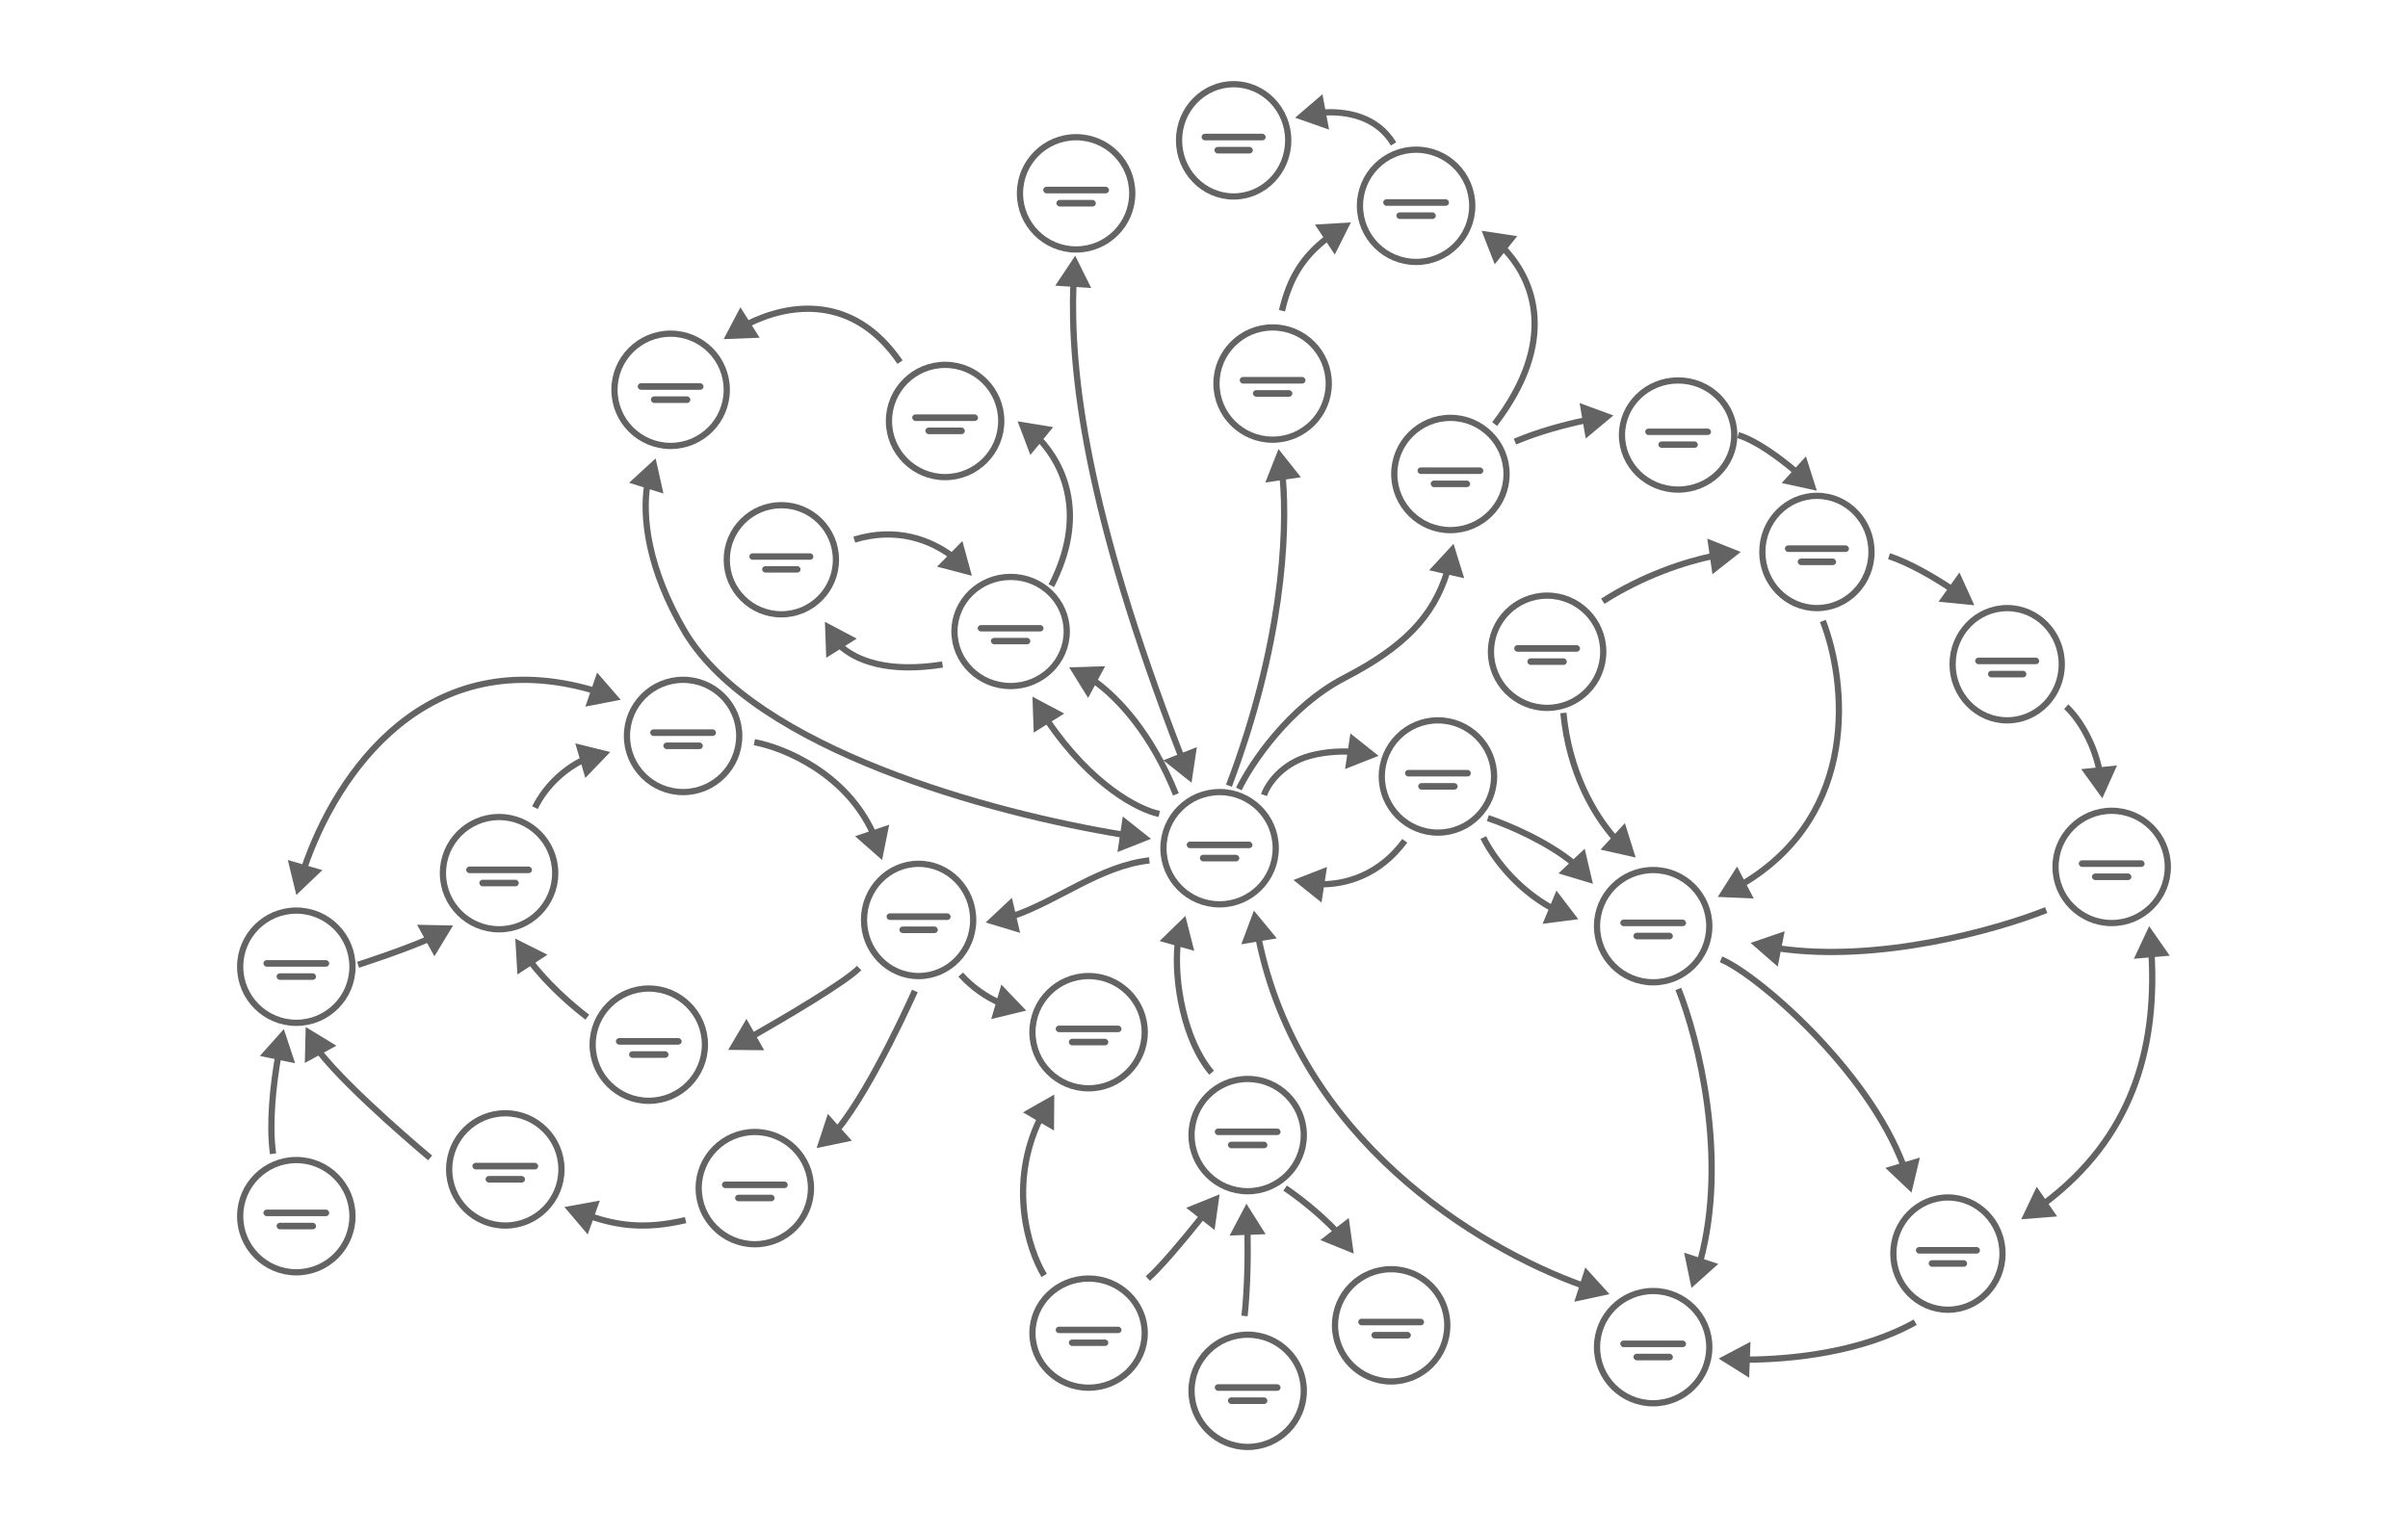 <svg width="772" height="492" viewBox="0 0 772 492" fill="none" xmlns="http://www.w3.org/2000/svg">
<rect x="0" y="0" width="772" height="492" fill="#333333" stroke="none"/>
<g clip-path="url(#clip0)">
<rect width="772" height="492" fill="white"/>
<circle cx="391" cy="272" r="18" stroke="#636363" stroke-width="2"/>
<rect x="380.444" y="269.889" width="21.111" height="2.111" rx="1.056" fill="#636363"/>
<rect x="384.667" y="274.111" width="12.667" height="2.111" rx="1.056" fill="#636363"/>
<circle cx="461" cy="249" r="18" stroke="#636363" stroke-width="2"/>
<rect x="450.444" y="246.889" width="21.111" height="2.111" rx="1.056" fill="#636363"/>
<rect x="454.667" y="251.111" width="12.667" height="2.111" rx="1.056" fill="#636363"/>
<circle cx="496" cy="209" r="18" stroke="#636363" stroke-width="2"/>
<rect x="485.444" y="206.889" width="21.111" height="2.111" rx="1.056" fill="#636363"/>
<rect x="489.667" y="211.111" width="12.667" height="2.111" rx="1.056" fill="#636363"/>
<circle cx="465" cy="152" r="18" stroke="#636363" stroke-width="2"/>
<rect x="454.444" y="149.889" width="21.111" height="2.111" rx="1.056" fill="#636363"/>
<rect x="458.667" y="154.111" width="12.667" height="2.111" rx="1.056" fill="#636363"/>
<circle cx="408" cy="123" r="18" stroke="#636363" stroke-width="2"/>
<rect x="397.444" y="120.889" width="21.111" height="2.111" rx="1.056" fill="#636363"/>
<rect x="401.667" y="125.111" width="12.667" height="2.111" rx="1.056" fill="#636363"/>
<circle cx="454" cy="66" r="18" stroke="#636363" stroke-width="2"/>
<rect x="443.444" y="63.889" width="21.111" height="2.111" rx="1.056" fill="#636363"/>
<rect x="447.667" y="68.111" width="12.667" height="2.111" rx="1.056" fill="#636363"/>
<path d="M413 45C413 54.966 405.14 63 395.5 63C385.86 63 378 54.966 378 45C378 35.034 385.86 27 395.5 27C405.14 27 413 35.034 413 45Z" stroke="#636363" stroke-width="2"/>
<rect x="385.222" y="42.889" width="20.556" height="2.111" rx="1.056" fill="#636363"/>
<rect x="389.333" y="47.111" width="12.333" height="2.111" rx="1.056" fill="#636363"/>
<circle cx="345" cy="62" r="18" stroke="#636363" stroke-width="2"/>
<rect x="334.444" y="59.889" width="21.111" height="2.111" rx="1.056" fill="#636363"/>
<rect x="338.667" y="64.111" width="12.667" height="2.111" rx="1.056" fill="#636363"/>
<circle cx="303" cy="135" r="18" stroke="#636363" stroke-width="2"/>
<rect x="292.444" y="132.889" width="21.111" height="2.111" rx="1.056" fill="#636363"/>
<rect x="296.667" y="137.111" width="12.667" height="2.111" rx="1.056" fill="#636363"/>
<path d="M342 202.5C342 212.14 333.966 220 324 220C314.034 220 306 212.14 306 202.5C306 192.86 314.034 185 324 185C333.966 185 342 192.86 342 202.5Z" stroke="#636363" stroke-width="2"/>
<rect x="313.444" y="200.444" width="21.111" height="2.056" rx="1.028" fill="#636363"/>
<rect x="317.667" y="204.556" width="12.667" height="2.056" rx="1.028" fill="#636363"/>
<circle cx="250.5" cy="179.5" r="17.5" stroke="#636363" stroke-width="2"/>
<rect x="240.222" y="177.444" width="20.556" height="2.056" rx="1.028" fill="#636363"/>
<rect x="244.333" y="181.556" width="12.333" height="2.056" rx="1.028" fill="#636363"/>
<circle cx="215" cy="125" r="18" stroke="#636363" stroke-width="2"/>
<rect x="204.444" y="122.889" width="21.111" height="2.111" rx="1.056" fill="#636363"/>
<rect x="208.667" y="127.111" width="12.667" height="2.111" rx="1.056" fill="#636363"/>
<circle cx="219" cy="236" r="18" stroke="#636363" stroke-width="2"/>
<rect x="208.444" y="233.889" width="21.111" height="2.111" rx="1.056" fill="#636363"/>
<rect x="212.667" y="238.111" width="12.667" height="2.111" rx="1.056" fill="#636363"/>
<circle cx="208" cy="335" r="18" stroke="#636363" stroke-width="2"/>
<rect x="197.444" y="332.889" width="21.111" height="2.111" rx="1.056" fill="#636363"/>
<rect x="201.667" y="337.111" width="12.667" height="2.111" rx="1.056" fill="#636363"/>
<circle cx="242" cy="381" r="18" stroke="#636363" stroke-width="2"/>
<rect x="231.444" y="378.889" width="21.111" height="2.111" rx="1.056" fill="#636363"/>
<rect x="235.667" y="383.111" width="12.667" height="2.111" rx="1.056" fill="#636363"/>
<path d="M312 295C312 304.966 304.14 313 294.5 313C284.86 313 277 304.966 277 295C277 285.034 284.86 277 294.5 277C304.14 277 312 285.034 312 295Z" stroke="#636363" stroke-width="2"/>
<rect x="284.222" y="292.889" width="20.556" height="2.111" rx="1.056" fill="#636363"/>
<rect x="288.333" y="297.111" width="12.333" height="2.111" rx="1.056" fill="#636363"/>
<circle cx="160" cy="280" r="18" stroke="#636363" stroke-width="2"/>
<rect x="149.444" y="277.889" width="21.111" height="2.111" rx="1.056" fill="#636363"/>
<rect x="153.667" y="282.111" width="12.667" height="2.111" rx="1.056" fill="#636363"/>
<circle cx="95" cy="310" r="18" stroke="#636363" stroke-width="2"/>
<rect x="84.444" y="307.889" width="21.111" height="2.111" rx="1.056" fill="#636363"/>
<rect x="88.666" y="312.111" width="12.667" height="2.111" rx="1.056" fill="#636363"/>
<circle cx="95" cy="390" r="18" stroke="#636363" stroke-width="2"/>
<rect x="84.444" y="387.889" width="21.111" height="2.111" rx="1.056" fill="#636363"/>
<rect x="88.666" y="392.111" width="12.667" height="2.111" rx="1.056" fill="#636363"/>
<circle cx="162" cy="375" r="18" stroke="#636363" stroke-width="2"/>
<rect x="151.444" y="372.889" width="21.111" height="2.111" rx="1.056" fill="#636363"/>
<rect x="155.667" y="377.111" width="12.667" height="2.111" rx="1.056" fill="#636363"/>
<circle cx="349" cy="331" r="18" stroke="#636363" stroke-width="2"/>
<rect x="338.444" y="328.889" width="21.111" height="2.111" rx="1.056" fill="#636363"/>
<rect x="342.667" y="333.111" width="12.667" height="2.111" rx="1.056" fill="#636363"/>
<circle cx="530" cy="297" r="18" stroke="#636363" stroke-width="2"/>
<rect x="519.444" y="294.889" width="21.111" height="2.111" rx="1.056" fill="#636363"/>
<rect x="523.667" y="299.111" width="12.667" height="2.111" rx="1.056" fill="#636363"/>
<circle cx="677" cy="278" r="18" stroke="#636363" stroke-width="2"/>
<rect x="666.444" y="275.889" width="21.111" height="2.111" rx="1.056" fill="#636363"/>
<rect x="670.667" y="280.111" width="12.667" height="2.111" rx="1.056" fill="#636363"/>
<path d="M661 213C661 222.966 653.14 231 643.5 231C633.86 231 626 222.966 626 213C626 203.034 633.86 195 643.5 195C653.14 195 661 203.034 661 213Z" stroke="#636363" stroke-width="2"/>
<rect x="633.222" y="210.889" width="20.556" height="2.111" rx="1.056" fill="#636363"/>
<rect x="637.333" y="215.111" width="12.333" height="2.111" rx="1.056" fill="#636363"/>
<path d="M556 139.5C556 149.14 547.966 157 538 157C528.034 157 520 149.14 520 139.5C520 129.86 528.034 122 538 122C547.966 122 556 129.86 556 139.5Z" stroke="#636363" stroke-width="2"/>
<rect x="527.444" y="137.444" width="21.111" height="2.056" rx="1.028" fill="#636363"/>
<rect x="531.667" y="141.556" width="12.667" height="2.056" rx="1.028" fill="#636363"/>
<path d="M600 177C600 186.966 592.14 195 582.5 195C572.86 195 565 186.966 565 177C565 167.034 572.86 159 582.5 159C592.14 159 600 167.034 600 177Z" stroke="#636363" stroke-width="2"/>
<rect x="572.222" y="174.889" width="20.556" height="2.111" rx="1.056" fill="#636363"/>
<rect x="576.333" y="179.111" width="12.333" height="2.111" rx="1.056" fill="#636363"/>
<circle cx="400" cy="364" r="18" stroke="#636363" stroke-width="2"/>
<rect x="389.444" y="361.889" width="21.111" height="2.111" rx="1.056" fill="#636363"/>
<rect x="393.667" y="366.111" width="12.667" height="2.111" rx="1.056" fill="#636363"/>
<path d="M367 427.5C367 437.14 358.966 445 349 445C339.034 445 331 437.14 331 427.5C331 417.86 339.034 410 349 410C358.966 410 367 417.86 367 427.5Z" stroke="#636363" stroke-width="2"/>
<rect x="338.444" y="425.444" width="21.111" height="2.056" rx="1.028" fill="#636363"/>
<rect x="342.667" y="429.556" width="12.667" height="2.056" rx="1.028" fill="#636363"/>
<circle cx="400" cy="446" r="18" stroke="#636363" stroke-width="2"/>
<rect x="389.444" y="443.889" width="21.111" height="2.111" rx="1.056" fill="#636363"/>
<rect x="393.667" y="448.111" width="12.667" height="2.111" rx="1.056" fill="#636363"/>
<circle cx="446" cy="425" r="18" stroke="#636363" stroke-width="2"/>
<rect x="435.444" y="422.889" width="21.111" height="2.111" rx="1.056" fill="#636363"/>
<rect x="439.667" y="427.111" width="12.667" height="2.111" rx="1.056" fill="#636363"/>
<circle cx="530" cy="432" r="18" stroke="#636363" stroke-width="2"/>
<rect x="519.444" y="429.889" width="21.111" height="2.111" rx="1.056" fill="#636363"/>
<rect x="523.667" y="434.111" width="12.667" height="2.111" rx="1.056" fill="#636363"/>
<path d="M642 402C642 411.966 634.14 420 624.5 420C614.86 420 607 411.966 607 402C607 392.034 614.86 384 624.5 384C634.14 384 642 392.034 642 402Z" stroke="#636363" stroke-width="2"/>
<rect x="614.222" y="399.889" width="20.556" height="2.111" rx="1.056" fill="#636363"/>
<rect x="618.333" y="404.111" width="12.333" height="2.111" rx="1.056" fill="#636363"/>
<path d="M689.012 297L684.113 307.456L695.618 306.471L689.012 297ZM648 391L659.511 390.084L652.962 380.574L648 391ZM688.782 306.027C690.502 336.639 682.322 364.417 654.81 385.098L656.012 386.697C684.194 365.513 692.525 337.005 690.779 305.914L688.782 306.027Z" fill="#636363"/>
<path d="M506 294.765L498.988 285.592L494.549 296.251L506 294.765ZM441.967 242.388L432.935 235.193L431.22 246.612L441.967 242.388ZM419.923 242.388L420.185 243.353L420.185 243.353L419.923 242.388ZM414.674 282.195L423.675 289.428L425.438 278.016L414.674 282.195ZM316 295.813L327.053 299.153L324.419 287.911L316 295.813ZM380.033 293.718L371.76 301.773L382.872 304.91L380.033 293.718ZM474.655 269.006C477.317 274.613 485.021 285.607 497.217 292.186L498.167 290.426C486.427 284.093 478.985 273.464 476.461 268.148L474.655 269.006ZM433.112 240.052C429.124 239.868 424.391 240.136 419.66 241.423L420.185 243.353C424.667 242.133 429.183 241.873 433.02 242.05L433.112 240.052ZM419.66 241.423C410.046 244.04 405.415 251.239 404.278 254.642L406.175 255.276C407.138 252.393 411.324 245.765 420.185 243.353L419.66 241.423ZM423.567 284.569C431.902 284.592 442.824 281.521 451.169 270.218L449.56 269.03C441.663 279.726 431.399 282.591 423.573 282.569L423.567 284.569ZM325.083 294.707C332.379 292.229 339.482 288.143 346.575 284.546C353.72 280.921 360.912 277.756 368.596 276.904L368.376 274.916C360.311 275.81 352.846 279.122 345.67 282.762C338.441 286.429 331.557 290.396 324.439 292.814L325.083 294.707ZM389.194 343.353C384.906 338.296 381.918 331.085 380.17 323.583C378.424 316.09 377.94 308.41 378.582 302.486L376.594 302.27C375.924 308.448 376.432 316.356 378.222 324.037C380.01 331.71 383.099 339.258 387.668 344.647L389.194 343.353Z" fill="#636363"/>
<path d="M409.882 144L405.649 154.743L417.069 153.038L409.882 144ZM431.059 217.365L431.519 218.253L431.059 217.365ZM466 174.394L458.162 182.873L469.424 185.422L466 174.394ZM410.216 152.992C411.879 171.347 409.985 206.935 393.065 251.598L394.935 252.306C411.958 207.374 413.899 171.482 412.208 152.812L410.216 152.992ZM398.077 253.435C401.909 245.504 413.996 227.339 431.519 218.253L430.599 216.478C412.546 225.838 400.209 244.425 396.276 252.565L398.077 253.435ZM431.519 218.253C450.399 208.464 460.372 198.568 464.97 183.466L463.056 182.883C458.674 197.277 449.217 206.824 430.599 216.478L431.519 218.253Z" fill="#636363"/>
<path d="M475 74L479.211 84.752L486.417 75.729L475 74ZM481.312 80.311C486.132 85.287 490.364 92.53 490.935 101.745C491.505 110.952 488.429 122.262 478.385 135.392L479.974 136.608C490.239 123.187 493.537 111.414 492.931 101.622C492.325 91.838 487.828 84.164 482.749 78.919L481.312 80.311Z" fill="#636363"/>
<path d="M415.208 37.74L426.102 41.569L423.971 30.22L415.208 37.74ZM433.092 71.319L421.566 72.014L427.931 81.648L433.092 71.319ZM517.252 133.229L506.414 129.245L508.383 140.623L517.252 133.229ZM582.476 157.363L578.979 146.358L571.197 154.889L582.476 157.363ZM632.972 194.09L628.2 183.575L621.48 192.965L632.972 194.09ZM674 256L678.72 245.462L667.234 246.643L674 256ZM424.12 37.077C431.82 36.573 440.942 38.39 445.911 46.65L447.625 45.619C442.085 36.409 431.991 34.558 423.989 35.081L424.12 37.077ZM424.974 75.487C417.016 81.593 412.53 88.602 410.026 99.425L411.974 99.876C414.381 89.474 418.626 82.879 426.191 77.073L424.974 75.487ZM486.085 142.543C493.545 139.354 501.996 137.12 508.59 135.742L508.18 133.785C501.519 135.177 492.927 137.443 485.299 140.704L486.085 142.543ZM556.941 140.483C559.644 141.291 562.788 142.98 565.992 145.094C569.183 147.2 572.381 149.692 575.181 152.061L576.473 150.534C573.633 148.131 570.371 145.587 567.093 143.424C563.828 141.27 560.493 139.458 557.515 138.567L556.941 140.483ZM605.305 179.299C611.798 181.458 619.296 185.825 625.099 189.684L626.206 188.019C620.363 184.133 612.687 179.646 605.936 177.401L605.305 179.299ZM661.756 227.36C664.65 229.984 669.984 237.089 672.1 247.25L674.058 246.843C671.852 236.25 666.294 228.774 663.1 225.878L661.756 227.36Z" fill="#636363"/>
<path d="M344.706 82L338.308 91.613L349.832 92.347L344.706 82ZM382 251L383.711 239.58L372.966 243.809L382 251ZM343.134 90.942C342.056 119.012 346.931 163.525 377.773 242.989L379.637 242.265C348.86 162.968 344.068 118.734 345.133 91.019L343.134 90.942Z" fill="#636363"/>
<path d="M342.767 214L348.849 223.816L354.309 213.641L342.767 214ZM331 223.4L331.404 234.94L341.196 228.82L331 223.4ZM350.115 219.068C357.816 224.577 368.234 235.681 376.073 255.108L377.927 254.359C369.957 234.605 359.309 223.187 351.278 217.442L350.115 219.068ZM371.843 260.019C365.764 258.832 350.7 251.266 336.598 230.471L334.942 231.593C349.252 252.695 364.725 260.667 371.46 261.981L371.843 260.019Z" fill="#636363"/>
<path d="M311.585 184.641L308.538 173.503L300.416 181.711L311.585 184.641ZM264.462 199.397L264.886 210.936L274.668 204.799L264.462 199.397ZM326.245 135.103L330.328 145.904L337.641 136.968L326.245 135.103ZM232 108.754L243.538 108.298L237.374 98.534L232 108.754ZM305.785 177.509C298.745 172.249 287.524 167.824 273.594 172.091L274.18 174.003C287.362 169.965 297.932 174.138 304.589 179.111L305.785 177.509ZM268.571 207.759C274.171 212.875 284.629 216.868 302.316 214.087L302.005 212.111C284.724 214.829 274.943 210.871 269.92 206.283L268.571 207.759ZM332.48 141.486C336.484 145.761 340.179 151.819 341.493 159.486C342.805 167.142 341.757 176.477 336.159 187.345L337.937 188.261C343.711 177.051 344.857 167.277 343.464 159.148C342.073 151.03 338.162 144.627 333.939 140.119L332.48 141.486ZM240.061 104.842C246.536 101.56 254.805 99.175 263.252 100.269C271.656 101.358 280.35 105.903 287.721 116.696L289.373 115.568C281.703 104.338 272.518 99.453 263.509 98.286C254.542 97.124 245.863 99.659 239.157 103.058L240.061 104.842Z" fill="#636363"/>
<path d="M369 269L359.957 261.819L358.26 273.241L369 269ZM219.658 202.741L218.796 203.248L218.802 203.258L219.658 202.741ZM210.193 147L201.687 154.809L212.703 158.271L210.193 147ZM360.264 266.691C339.165 263.249 309.803 256.424 282.9 245.783C255.946 235.121 231.684 220.713 220.514 202.224L218.802 203.258C230.334 222.346 255.146 236.955 282.165 247.643C309.235 258.351 338.744 265.206 359.942 268.665L360.264 266.691ZM220.52 202.234C208.451 181.716 206.982 165.512 208.484 155.738L206.507 155.434C204.926 165.725 206.527 182.39 218.796 203.248L220.52 202.234Z" fill="#636363"/>
<path d="M95 287L103.354 279.029L92.274 275.779L95 287ZM199 224.404L191.434 215.681L187.663 226.595L199 224.404ZM98.48 278.683C103.61 263.583 113.349 245.567 128.396 233.313C143.393 221.099 163.708 214.563 190.204 222.421L190.772 220.504C163.61 212.448 142.615 219.153 127.133 231.762C111.7 244.331 101.79 262.721 96.586 278.04L98.48 278.683Z" fill="#636363"/>
<path d="M165.2 300.984L165.885 312.511L175.525 306.154L165.2 300.984ZM329 324.078L321.033 315.719L317.778 326.798L329 324.078ZM261.8 368.167L273.103 365.808L265.409 357.198L261.8 368.167ZM233.45 336.675L244.996 336.786L239.32 326.731L233.45 336.675ZM282.8 275.79L285.073 264.469L274.132 268.161L282.8 275.79ZM195.65 241.149L184.44 238.38L187.647 249.473L195.65 241.149ZM145.25 296.785L133.705 296.547L139.272 306.664L145.25 296.785ZM180.95 387.062L188.421 395.866L192.31 384.994L180.95 387.062ZM98 329.327L97.726 340.87L107.86 335.336L98 329.327ZM169.365 309.111C173.332 314.236 177.917 318.702 181.501 321.88C183.295 323.471 184.842 324.744 185.943 325.62C186.494 326.058 186.933 326.398 187.235 326.628C187.387 326.743 187.504 326.832 187.584 326.891C187.624 326.921 187.654 326.944 187.675 326.959C187.686 326.967 187.694 326.973 187.699 326.977C187.702 326.979 187.704 326.981 187.706 326.982C187.707 326.982 187.707 326.983 187.708 326.983C187.708 326.983 187.708 326.984 187.708 326.984C187.709 326.984 187.709 326.984 188.3 326.177C188.891 325.371 188.891 325.371 188.891 325.371C188.891 325.371 188.891 325.371 188.891 325.371C188.891 325.371 188.891 325.371 188.89 325.37C188.889 325.369 188.888 325.368 188.886 325.367C188.881 325.363 188.874 325.358 188.865 325.352C188.846 325.338 188.818 325.317 188.781 325.289C188.706 325.233 188.594 325.149 188.448 325.037C188.155 324.815 187.728 324.484 187.189 324.055C186.111 323.198 184.591 321.948 182.828 320.384C179.297 317.252 174.81 312.879 170.947 307.887L169.365 309.111ZM307.257 313.2C311.302 317.693 315.909 320.624 319.953 322.452L320.777 320.629C316.939 318.894 312.572 316.115 308.743 311.862L307.257 313.2ZM269.283 362.804C274.974 355.855 281.214 344.67 286.008 335.286C288.411 330.582 290.462 326.308 291.912 323.211C292.637 321.662 293.212 320.406 293.606 319.538C293.803 319.103 293.955 318.765 294.058 318.536C294.109 318.421 294.148 318.333 294.174 318.274C294.188 318.245 294.198 318.222 294.204 318.207C294.208 318.2 294.21 318.194 294.212 318.19C294.213 318.188 294.213 318.186 294.214 318.185C294.214 318.185 294.214 318.185 294.214 318.184C294.215 318.184 294.215 318.184 293.3 317.78C292.385 317.375 292.385 317.375 292.385 317.376C292.385 317.376 292.385 317.376 292.385 317.376C292.384 317.377 292.384 317.379 292.383 317.38C292.382 317.384 292.379 317.389 292.376 317.397C292.37 317.411 292.36 317.433 292.347 317.462C292.321 317.519 292.283 317.606 292.232 317.719C292.131 317.945 291.98 318.28 291.785 318.711C291.394 319.574 290.822 320.822 290.1 322.363C288.657 325.445 286.617 329.698 284.227 334.377C279.433 343.759 273.277 354.77 267.736 361.537L269.283 362.804ZM241.782 333.119C247.193 330.026 254.583 325.727 261.206 321.617C264.517 319.562 267.644 317.55 270.239 315.756C272.817 313.974 274.924 312.371 276.157 311.139L274.743 309.724C273.65 310.817 271.675 312.332 269.101 314.111C266.544 315.878 263.448 317.871 260.152 319.917C253.559 324.009 246.193 328.294 240.789 331.383L241.782 333.119ZM241.666 238.983C251.329 240.794 270.591 248.995 279.011 267.675L280.834 266.853C272.045 247.354 252.055 238.896 242.034 237.017L241.666 238.983ZM172.394 259.442C176.131 251.972 182.157 247.157 187.446 244.546L186.56 242.753C180.963 245.517 174.574 250.612 170.606 258.547L172.394 259.442ZM114.8 309.382C115.105 310.334 115.105 310.334 115.105 310.334C115.105 310.334 115.105 310.334 115.105 310.334C115.106 310.334 115.107 310.334 115.107 310.333C115.109 310.333 115.112 310.332 115.115 310.331C115.122 310.329 115.131 310.326 115.144 310.321C115.17 310.313 115.209 310.301 115.259 310.284C115.36 310.252 115.509 310.204 115.702 310.141C116.088 310.016 116.648 309.832 117.349 309.6C118.751 309.135 120.716 308.474 122.969 307.688C127.469 306.118 133.138 304.044 137.763 302.041L136.969 300.205C132.411 302.179 126.797 304.234 122.31 305.8C120.069 306.581 118.114 307.239 116.72 307.701C116.023 307.933 115.466 308.115 115.084 308.239C114.893 308.301 114.745 308.349 114.646 308.381C114.596 308.397 114.558 308.409 114.533 308.417C114.52 308.421 114.511 308.424 114.504 308.426C114.501 308.427 114.499 308.428 114.497 308.429C114.497 308.429 114.496 308.429 114.496 308.429C114.496 308.429 114.495 308.429 114.495 308.429C114.495 308.429 114.495 308.429 114.8 309.382ZM189.111 391.043C197.604 393.836 206.45 395.428 220.029 392.234L219.571 390.287C206.419 393.381 197.952 391.845 189.736 389.143L189.111 391.043ZM101.527 337.842C106.746 344.456 115.7 353.029 123.306 359.916C127.117 363.367 130.605 366.408 133.139 368.587C134.407 369.676 135.436 370.55 136.149 371.152C136.506 371.453 136.783 371.685 136.972 371.843C137.066 371.922 137.138 371.982 137.186 372.023C137.211 372.043 137.229 372.059 137.242 372.069C137.248 372.074 137.252 372.078 137.256 372.081C137.257 372.082 137.258 372.083 137.259 372.084C137.26 372.084 137.26 372.084 137.26 372.084C137.26 372.085 137.261 372.085 137.9 371.316C138.539 370.547 138.539 370.547 138.539 370.547C138.539 370.547 138.539 370.546 138.538 370.546C138.538 370.546 138.537 370.545 138.535 370.543C138.532 370.541 138.528 370.537 138.522 370.532C138.51 370.522 138.492 370.507 138.468 370.487C138.42 370.448 138.349 370.388 138.256 370.31C138.069 370.154 137.794 369.922 137.439 369.623C136.73 369.025 135.705 368.155 134.443 367.07C131.918 364.9 128.444 361.87 124.648 358.433C117.04 351.544 108.201 343.071 103.097 336.603L101.527 337.842Z" fill="#636363"/>
<path d="M91 330L83.315 338.618L94.621 340.964L91 330ZM88.525 369.864C87.22 360.35 88.569 348.053 90.157 338.983L88.187 338.638C86.59 347.757 85.195 360.304 86.544 370.136L88.525 369.864Z" fill="#636363"/>
<path d="M391 383L380.292 387.321L389.388 394.434L391 383ZM384.675 389.465C378.899 396.708 371.509 405.557 367.337 409.251L368.663 410.749C372.991 406.917 380.491 397.919 386.239 390.712L384.675 389.465Z" fill="#636363"/>
<path d="M399.605 386L394.216 396.212L405.755 395.773L399.605 386ZM398.948 395.014C399.095 402.666 398.974 412.858 398.006 421.893L399.994 422.107C400.975 412.953 401.096 402.667 400.947 394.975L398.948 395.014Z" fill="#636363"/>
<path d="M434 402L432.412 390.563L423.301 397.657L434 402ZM411.444 381.831C415.17 384.321 422.231 389.686 427.739 395.58L429.201 394.215C423.557 388.175 416.365 382.714 412.556 380.169L411.444 381.831Z" fill="#636363"/>
<path d="M338 351L327.959 356.703L337.918 362.547L338 351ZM335.617 408.481C330.614 400.232 324.282 379.926 334.343 359.201L332.544 358.327C322.108 379.824 328.656 400.86 333.907 409.519L335.617 408.481Z" fill="#636363"/>
<path d="M516 415L508.243 406.446L504.714 417.441L516 415ZM402 292L397.952 302.814L409.342 300.913L402 292ZM507.764 411.307C473.589 399.04 417.307 364.27 404.463 300.681L402.502 301.077C415.55 365.671 472.633 400.822 507.089 413.189L507.764 411.307Z" fill="#636363"/>
<path d="M551 435.665L560.778 441.807L561.208 430.268L551 435.665ZM613.508 423.13C596.837 432.558 574.485 434.972 559.991 435L559.995 437C574.606 436.972 597.373 434.553 614.492 424.87L613.508 423.13Z" fill="#636363"/>
<path d="M558.076 177L547.353 172.717L549.006 184.145L558.076 177ZM510.694 283.411L508.045 272.172L499.636 280.085L510.694 283.411ZM524.382 274.982L520.942 263.96L513.116 272.45L524.382 274.982ZM542.282 413L550.891 405.304L539.922 401.697L542.282 413ZM612.829 382.446L615.504 371.213L604.439 374.514L612.829 382.446ZM550.706 287.625L562.242 288.116L556.899 277.879L550.706 287.625ZM561.235 302.375L569.939 309.963L572.159 298.632L561.235 302.375ZM514.39 193.647C527.355 185.392 540.393 181.161 549.374 179.267L548.961 177.31C539.794 179.243 526.522 183.551 513.316 191.96L514.39 193.647ZM476.684 263.288C483.14 265.441 495.55 270.751 503.889 277.627L505.161 276.084C496.55 268.983 483.876 263.578 477.316 261.391L476.684 263.288ZM518.515 268.222C511.886 260.688 504.036 247.379 502.213 228.529L500.222 228.721C502.091 248.04 510.142 261.734 517.014 269.543L518.515 268.222ZM546.059 404.713C555.104 371.498 545.489 332.987 538.999 316.754L537.142 317.496C543.556 333.54 553.011 371.57 544.129 404.187L546.059 404.713ZM611.194 373.472C605.338 357.808 593.497 342.352 581.72 330.233C575.824 324.166 569.925 318.917 564.765 314.876C559.626 310.851 555.162 307.978 552.144 306.72L551.374 308.566C554.136 309.717 558.428 312.452 563.532 316.45C568.617 320.433 574.449 325.622 580.286 331.627C591.974 343.654 603.602 358.877 609.321 374.173L611.194 373.472ZM583.468 199.488C587.203 209.075 590.182 224.337 587.563 239.963C584.951 255.551 576.772 271.498 558.172 282.602L559.197 284.319C578.373 272.872 586.841 256.374 589.536 240.294C592.225 224.251 589.173 208.622 585.332 198.762L583.468 199.488ZM655.628 290.911C639.651 297.306 602.074 307.771 570.215 303.117L569.926 305.095C602.289 309.824 640.252 299.219 656.372 292.768L655.628 290.911Z" fill="#636363"/>
</g>
<defs>
<clipPath id="clip0">
<rect width="772" height="492" fill="white"/>
</clipPath>
</defs>
</svg>
